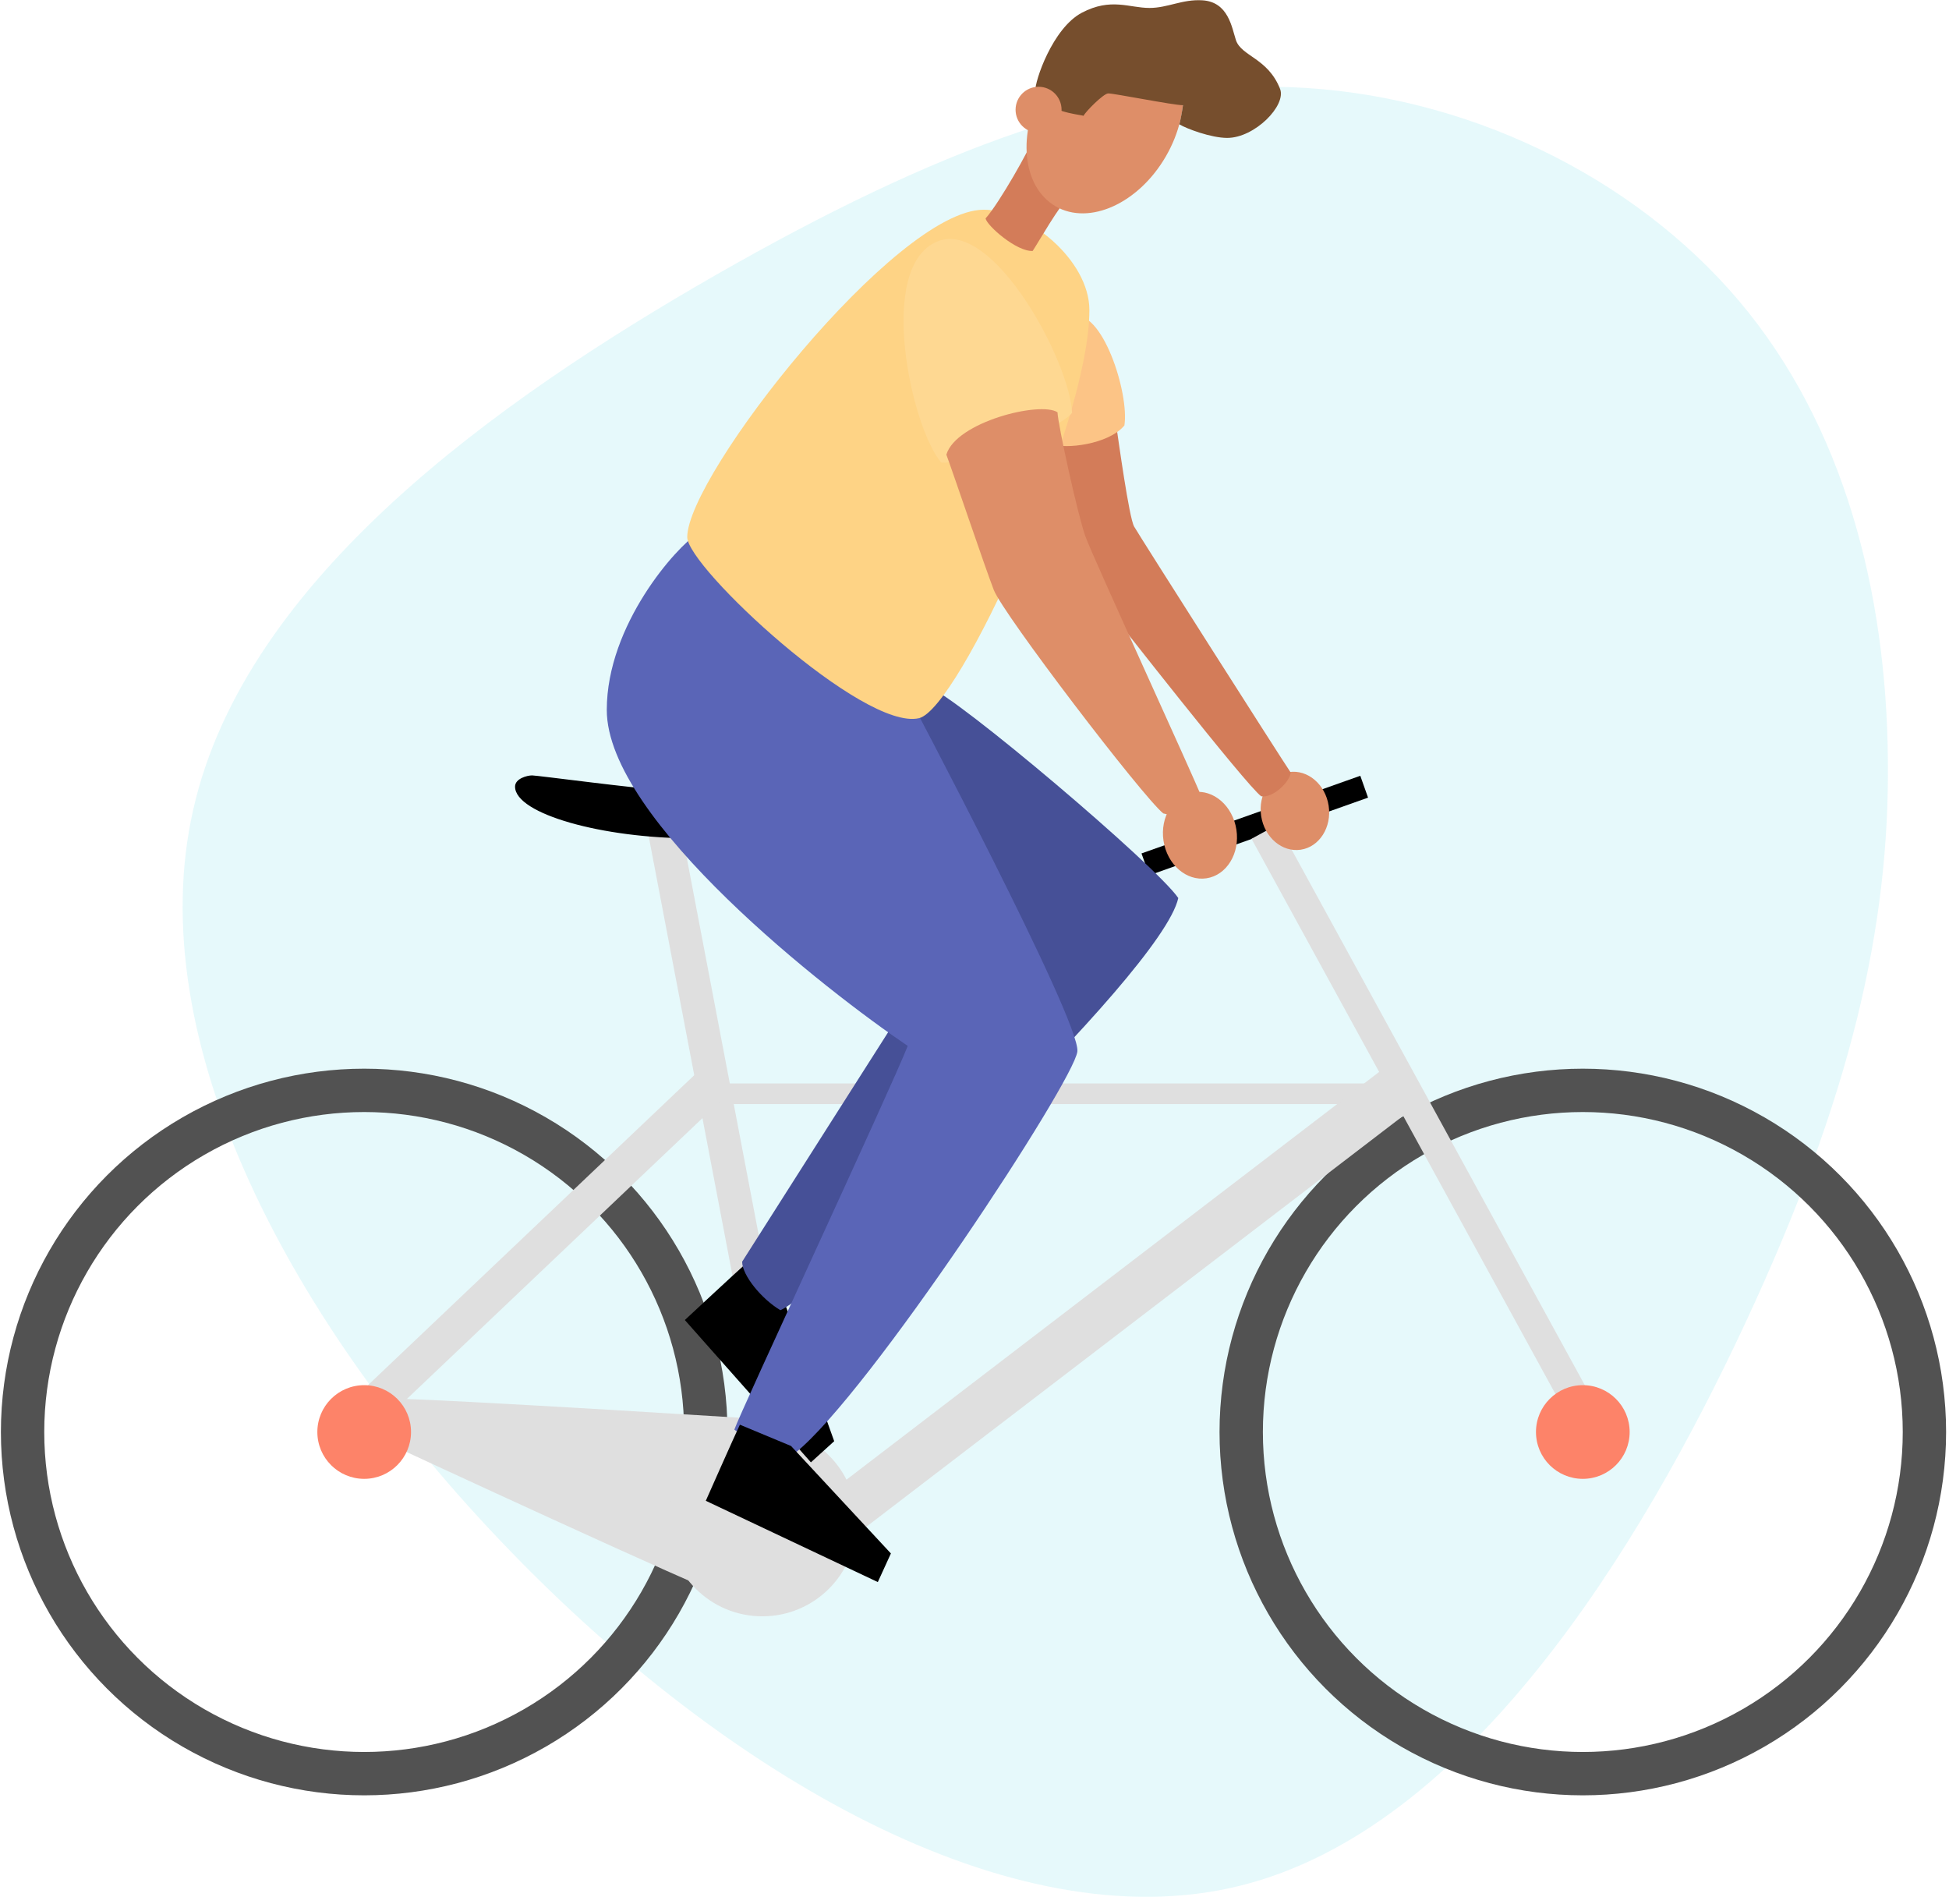 <svg xmlns="http://www.w3.org/2000/svg" width="259" height="253" viewBox="0 0 259 253">
    <g fill="none" fill-rule="evenodd">
        <g>
            <g transform="translate(-59 -223) translate(62 223)">
                <path fill="#00C1D4" fill-opacity=".1" fill-rule="nonzero" d="M228.078 39.965c13.972 16.524 19.61 38.675 19.8 61.009.245 22.27-4.964 44.845-18.936 74.804-13.972 29.96-36.828 67.32-67.223 74.805-30.395 7.484-68.4-14.886-97.25-44.845-28.933-29.96-48.787-67.482-41.789-98.169 6.912-30.686 40.554-54.471 69.48-71.053 28.922-16.524 53.006-25.783 76.291-24.934 23.227.846 45.655 11.862 59.627 28.383z"/>
                <path fill="#DFDFDF" fill-rule="nonzero" d="M91.011 109.596H95.446V194.084H91.011z" transform="rotate(-10.8 93.228 151.84)"/>
                <path fill="#000" fill-rule="nonzero" d="M84.38 104.88c-2.091 0-16.009-1.85-16.668-1.85-.658 0-2.268.417-2.268 1.494 0 3.643 11.708 6.868 23.598 6.868 11.891 0-4.662-6.512-4.662-6.512z"/>
                <circle cx="45.396" cy="190.276" r="45.396" stroke="#525252" stroke-linecap="round" stroke-linejoin="round" stroke-width="5.76"/>
                <circle cx="207.338" cy="190.276" r="45.396" stroke="#525252" stroke-linecap="round" stroke-linejoin="round" stroke-width="5.76"/>
                <path fill="#000" fill-rule="nonzero" d="M148.319 108.15H179.171V111.232H148.319z" transform="rotate(-19.54 163.745 109.69)"/>
                <path fill="#DFDFDF" fill-rule="nonzero" d="M142.742 146.168H228.616V150.153H142.742z" transform="rotate(61.3 185.68 148.16)"/>
                <path fill="#DFDFDF" fill-rule="nonzero" d="M88.337 143.958H184.749V146.701H88.337z"/>
                <path fill="#DFDFDF" fill-rule="nonzero" d="M95.168 171.058H192.804V177.628H95.168z" transform="rotate(-37.43 143.986 174.343)"/>
                <path fill="#DFDFDF" fill-rule="nonzero" d="M48.107 185.819c7.221 0 54.558 3.024 54.558 3.024-1.951 5.857-8.687 23.425-8.687 23.425-3.416-.976-44.406-20.009-44.406-20.009l-1.465-6.44z"/>
                <path fill="#DFDFDF" fill-rule="nonzero" d="M34.998 163.898H101.184V168.787H34.998z" transform="rotate(-43.53 68.091 166.343)"/>
                <circle cx="98.305" cy="202.246" r="12.521" fill="#DFDFDF" fill-rule="nonzero"/>
                <path fill="#000" fill-rule="nonzero" d="M96.149 167.88c-1.12.972-8.143 7.517-8.143 7.517l16.754 18.91 3.096-2.811-6.58-18.36-5.127-5.256z"/>
                <path fill="#465097" fill-rule="nonzero" d="M120.298 91.225c3.82 1.296 30.416 23.872 33.282 28.098-2.24 10.239-48.24 52.96-52.874 54.767-2.484-1.469-5.083-4.633-5.083-6.444 1.354-2.16 22.263-34.988 22.263-34.988S103.83 89.4 120.298 91.225z"/>
                <ellipse cx="156.461" cy="110.982" fill="#DE8E68" fill-rule="nonzero" rx="4.9" ry="5.785" transform="rotate(-8.65 156.461 110.982)"/>
                <ellipse cx="169.079" cy="107.746" fill="#DE8E68" fill-rule="nonzero" rx="4.536" ry="5.216" transform="rotate(-8.65 169.08 107.746)"/>
                <path fill="#5A65B7" fill-rule="nonzero" d="M89.662 70.932c-2.704 1.678-12.028 12.05-12.028 23.4 0 14.616 29.365 37.472 39.992 44.64-2.052 5.31-22.374 48.935-23.04 50.987 1.584 1.307 6.34 3.078 8.111 3.078 9.785-7.83 37.005-49.32 37.473-53.32.468-4-22.652-47.635-22.652-47.635l-27.856-21.15z"/>
                <path fill="#D37C59" fill-rule="nonzero" d="M145.285 56.172c.36 2.43 1.753 12.6 2.427 13.792.673 1.191 19.778 31.194 20.811 32.691-.155 1.293-2.376 3.41-3.924 3.15-1.962-1.393-20.246-24.804-20.246-24.804s-18.745-24.465.932-24.829z"/>
                <path fill="#FCC486" fill-rule="nonzero" d="M139.464 42.024c3.96-1.188 7.628 10.224 6.955 14.512-2.16 2.58-8.003 3.15-9.45 2.48-.367-2.221-1.587-15.768 2.495-16.992z"/>
                <path fill="#FED385" fill-rule="nonzero" d="M127.728 27.865c5.792 0 14.04 6.657 14.04 13.345 0 15.016-17.363 52.978-22.637 54.216-7.394 1.74-30.805-20.077-30.805-24.051.01-8.233 27.727-43.51 39.402-43.51z"/>
                <path fill="#D37C59" fill-rule="nonzero" d="M134.23 18.53c-.23.976-4.436 8.475-6.26 10.494.194.98 4.14 4.436 6.26 4.32.748-1.123 3.65-6.224 4.73-7.023 1.08-.8-1.408-7.531-4.73-7.79z"/>
                <ellipse cx="143.836" cy="16.077" fill="#DE8E68" fill-rule="nonzero" rx="13.097" ry="9.36" transform="rotate(-60 143.836 16.077)"/>
                <path fill="#764E2D" fill-rule="nonzero" d="M134.572 12.133c-.072-1.375 2.318-8.399 6.192-10.44 3.873-2.041 6.296-.637 8.996-.637 2.426 0 4.352-1.18 7.027-1.015 3.474.216 3.91 3.657 4.453 5.288.72 2.16 4.248 2.376 5.865 6.48.867 2.207-3.366 6.516-7.024 6.516-2.138 0-5.4-1.224-6.354-1.8.202-.84.36-1.69.475-2.545-1.292 0-9.291-1.602-9.943-1.566-.651.036-3.042 2.462-3.261 2.97-.742-.209-4.98-.46-6.426-3.25z"/>
                <circle cx="135.014" cy="14.585" r="3.056" fill="#DE8E68" fill-rule="nonzero"/>
                <path fill="#FED892" fill-rule="nonzero" d="M121.594 32.07c7.387-2.988 17.564 15.93 17.87 22.77-1.27 2.06-14.67 7.01-17.388 6.613-3.942-4.554-8.716-26.053-.482-29.383z"/>
                <path fill="#DE8E68" fill-rule="nonzero" d="M122.76 60.41c.98 2.634 5.062 14.76 6.3 17.97 1.238 3.212 19.678 27.36 22.518 29.697 3.355.932 4.698-.515 5.008-2.373-.67-1.86-14.307-31.557-15.336-34.398-1.03-2.84-3.669-14.925-3.72-16.527-2.318-1.498-13.474 1.292-14.77 5.63z"/>
                <path fill="#000" fill-rule="nonzero" d="M95.324 189.304c-.648 1.335-4.532 10.112-4.532 10.112l22.86 10.8 1.739-3.802-13.27-14.28-6.797-2.83z"/>
                <circle cx="45.396" cy="190.276" r="6.224" fill="#FD8369" fill-rule="nonzero"/>
                <circle cx="207.338" cy="190.276" r="6.224" fill="#FD8369" fill-rule="nonzero"/>
            </g>
        </g>
    </g>
</svg>
